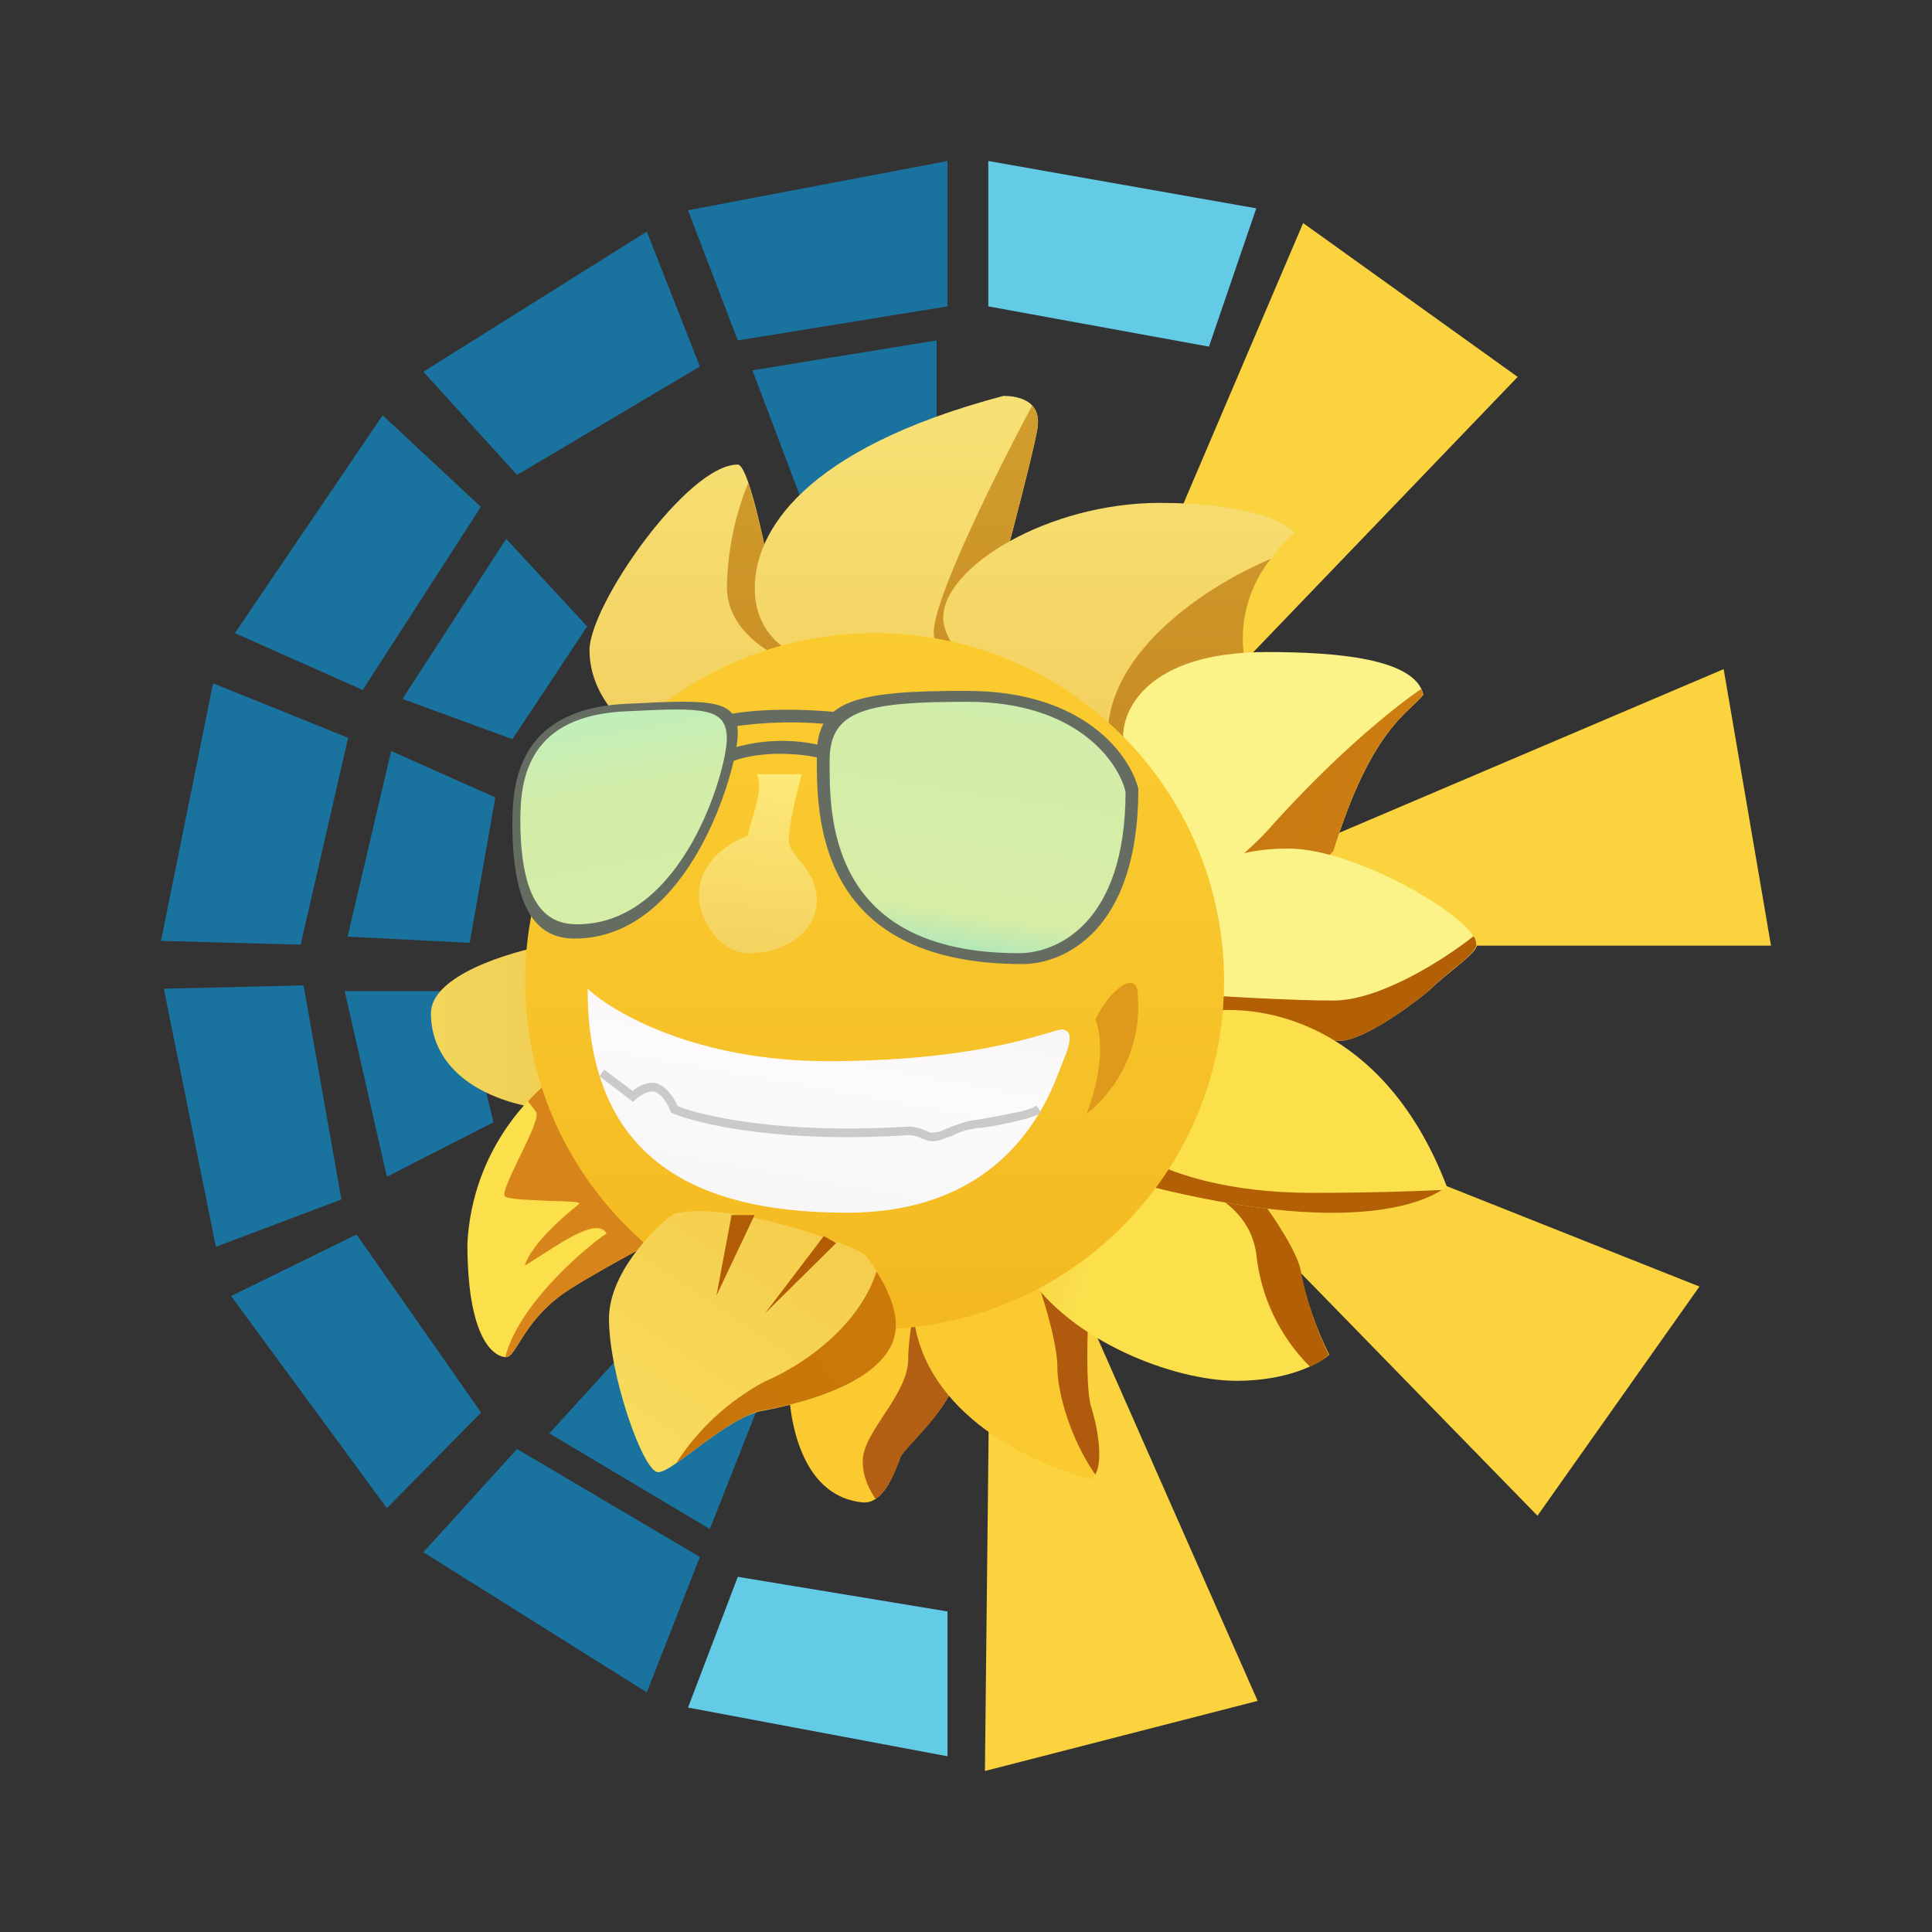 <svg width="24" height="24" viewBox="0 0 24 24" fill="none" xmlns="http://www.w3.org/2000/svg">
<rect x="0" y="0" width="24" height="24" fill="#333333" stroke="none"/>
<path d="M10.736 18.665C9.9 18.6 9.765 17.506 9.8 16.959L10.036 15.959L11.294 15.688C11.506 16.012 11.918 16.729 11.883 17.071C11.824 17.494 11.235 17.971 11.183 18.106C11.13 18.235 11 18.665 10.736 18.665Z" fill="url(#paint0_linear_364_10147)"/>
<path d="M10.876 18.618C10.794 18.5 10.717 18.341 10.717 18.153C10.717 17.971 10.853 17.771 10.988 17.565C11.135 17.341 11.282 17.112 11.282 16.882C11.282 16.623 11.359 16.212 11.423 15.9C11.641 16.259 11.912 16.794 11.876 17.071C11.841 17.365 11.553 17.682 11.359 17.894C11.271 17.988 11.2 18.065 11.182 18.106L11.171 18.153C11.117 18.276 11.029 18.517 10.876 18.623V18.618Z" fill="#B46014"/>
<path d="M13.235 15.717L15.623 21.129L12.235 22L12.294 16.606L13.235 15.717Z" fill="#FAD33F"/>
<path d="M11.347 16.329C11.47 17.582 12.876 18.212 13.553 18.37C13.712 18.265 13.659 17.812 13.553 17.471C13.47 17.194 13.518 16.188 13.553 15.717C12.765 15.4 11.218 15.07 11.347 16.329Z" fill="url(#paint1_linear_364_10147)"/>
<path d="M12.829 15.765C12.853 15.8 13.135 16.606 13.135 16.982C13.135 17.318 13.312 17.9 13.606 18.317C13.7 18.159 13.647 17.771 13.553 17.471C13.47 17.194 13.518 16.188 13.553 15.717C13.409 15.659 13.261 15.608 13.112 15.565L12.829 15.771V15.765Z" fill="#B05A0D"/>
<path d="M15.547 13.771L21.111 15.982L19.099 18.829L15.417 15.053L15.547 13.771Z" fill="#FAD33F"/>
<path d="M16.165 15.823C16.135 15.506 15.553 14.735 15.5 14.706C14.006 13.912 12.223 15 12.759 15.823C13.288 16.647 14.565 17.153 15.364 17.153C16.006 17.153 16.394 16.935 16.512 16.829C16.353 16.51 16.234 16.172 16.159 15.823H16.165Z" fill="url(#paint2_linear_364_10147)"/>
<path d="M14.412 14.635C14.765 14.665 15.512 14.894 15.606 15.576C15.66 16.106 15.895 16.6 16.271 16.976C16.388 16.924 16.465 16.87 16.506 16.829C16.351 16.509 16.236 16.172 16.165 15.823C16.135 15.506 15.553 14.735 15.5 14.706C15.191 14.543 14.849 14.45 14.5 14.435L14.412 14.635Z" fill="#B25F05"/>
<path d="M6.13 13.941L4.806 14.618L4.282 12.312H5.735L6.13 13.941ZM9.482 17.312L8.818 18.994L6.824 17.806L7.994 16.523L9.482 17.312Z" fill="#1A739F"/>
<path d="M15.9 10.659L21.412 8.312L22 11.747H16.806L15.9 10.659ZM13.847 8.259L16.188 2.771L18.853 4.682L15.259 8.424L13.847 8.259Z" fill="#FAD33F"/>
<path d="M5.353 12.588C5.353 12.118 6.329 11.823 6.824 11.735C7.253 12.465 7.894 13.894 6.977 13.806C5.835 13.706 5.353 13.176 5.353 12.588Z" fill="url(#paint3_linear_364_10147)"/>
<path d="M12.277 3.806V2L15.606 2.588L15.018 4.306L12.277 3.806Z" fill="#63CBE6"/>
<path d="M11.77 3.806V2L8.547 2.612L9.165 4.229L11.77 3.806Z" fill="#1A739F"/>
<path d="M11.77 20.018V21.817L8.547 21.212L9.165 19.588L11.77 20.018Z" fill="#63CBE6"/>
<path d="M8.694 4.553L8.035 2.877L5.259 4.618L6.423 5.9L8.694 4.553ZM8.694 19.341L8.035 21.023L5.259 19.282L6.423 18L8.694 19.341ZM5.971 6.294L4.753 5.159L2.918 7.865L4.506 8.571L5.971 6.3V6.294ZM4.241 14.9L2.682 15.488L2.035 12.282L3.771 12.241L4.241 14.9ZM5.976 17.547L4.806 18.735L2.871 16.1L4.429 15.335L5.976 17.547ZM4.324 9.165L2.647 8.488L2 11.688L3.735 11.735L4.324 9.165ZM11.635 6.035V4.229L9.347 4.6L9.959 6.218L11.635 6.035ZM7.294 7.782L6.288 6.694L5 8.682L6.365 9.182L7.294 7.782ZM6.153 9.906L4.859 9.329L4.318 11.635L5.835 11.712L6.153 9.906Z" fill="#1A739F"/>
<path d="M7.323 8.076C7.323 8.606 7.717 8.988 7.911 9.112H9.958L9.664 7.653C9.559 7.024 9.311 5.771 9.164 5.771C8.535 5.771 7.323 7.518 7.323 8.076Z" fill="url(#paint4_linear_364_10147)"/>
<path d="M9.294 6C9.128 6.41 9.038 6.846 9.03 7.288C9.03 7.759 9.43 8.059 9.783 8.212L9.665 7.653C9.578 7.097 9.456 6.547 9.3 6.006L9.294 6Z" fill="url(#paint5_linear_364_10147)"/>
<path d="M5.806 15.453C5.825 15.065 5.924 14.685 6.099 14.337C6.273 13.99 6.518 13.682 6.818 13.435L9.082 14.924C8.612 15.159 7.553 15.712 7.082 16.012C6.5 16.382 6.418 16.859 6.288 16.859C6.153 16.859 5.806 16.671 5.806 15.447V15.453Z" fill="url(#paint6_linear_364_10147)"/>
<path d="M6.276 16.859C6.447 16.188 7.3 15.476 7.535 15.323C7.429 15.135 7.053 15.382 6.741 15.582L6.518 15.723C6.612 15.429 7.065 15.059 7.176 14.971L7.194 14.953C7.224 14.929 7.041 14.924 6.829 14.918C6.588 14.906 6.306 14.9 6.271 14.859C6.235 14.829 6.341 14.612 6.447 14.388C6.571 14.135 6.7 13.87 6.659 13.812C6.627 13.767 6.594 13.724 6.559 13.682C6.653 13.576 6.747 13.494 6.818 13.435L9.082 14.924C8.612 15.159 7.553 15.712 7.082 16.012C6.724 16.241 6.553 16.512 6.447 16.682C6.382 16.788 6.335 16.859 6.288 16.859H6.276Z" fill="#D7841A"/>
<path d="M9.376 7.306C9.376 7.859 9.765 8.1 9.965 8.153L12.088 8.424C12.341 7.512 12.847 5.612 12.888 5.318C12.947 4.947 12.594 4.918 12.465 4.918C9.959 5.582 9.376 6.618 9.376 7.306Z" fill="url(#paint7_linear_364_10147)"/>
<path d="M12.824 5.035C12.353 5.912 11.571 7.5 11.6 7.876C11.618 8.171 11.871 8.335 12.094 8.412C12.341 7.5 12.847 5.612 12.888 5.318C12.906 5.182 12.877 5.094 12.818 5.035H12.824Z" fill="url(#paint8_linear_364_10147)"/>
<path d="M15.447 8.1C15.335 7.447 15.823 6.835 16.082 6.618C15.988 6.494 15.512 6.247 14.406 6.247C13.023 6.247 11.717 7.041 11.717 7.676C11.717 8.188 12.835 9.041 13.394 9.4C14.123 9.241 15.553 8.759 15.447 8.106V8.1Z" fill="url(#paint9_linear_364_10147)"/>
<path d="M15.788 6.941C15.526 7.267 15.403 7.684 15.447 8.1C15.535 8.647 14.559 9.076 13.812 9.294C13.764 9.193 13.75 9.08 13.771 8.971C13.9 7.971 15.088 7.235 15.788 6.941Z" fill="url(#paint10_linear_364_10147)"/>
<path d="M15.735 8.1C14.247 8.1 13.929 8.829 13.953 9.188C13.847 10.835 15.841 11.447 16.565 10.57C17.041 9.029 17.517 8.847 17.682 8.629C17.576 8.182 16.618 8.1 15.741 8.1H15.735Z" fill="url(#paint11_linear_364_10147)"/>
<path d="M17.653 8.559C17.294 8.806 16.559 9.4 15.735 10.329C15.582 10.494 15.347 10.7 15.112 10.888C15.647 11.059 16.235 10.965 16.565 10.57C16.947 9.329 17.329 8.971 17.553 8.765L17.682 8.635C17.676 8.609 17.666 8.583 17.653 8.559Z" fill="url(#paint12_linear_364_10147)"/>
<path d="M16 10.541C15.153 10.541 14.882 10.888 14.829 10.941C14.653 11.451 14.608 11.998 14.7 12.529C14.859 13.382 16.324 12.929 16.641 12.929C16.959 12.929 17.653 12.4 17.788 12.271C17.918 12.135 18.347 11.841 18.347 11.741C18.347 11.418 16.853 10.541 16.006 10.541H16Z" fill="url(#paint13_linear_364_10147)"/>
<path d="M18.306 11.629C17.912 11.941 17.129 12.429 16.565 12.429C16.018 12.429 15.165 12.377 14.671 12.341L14.7 12.535C14.829 13.218 15.8 13.059 16.341 12.971C16.471 12.947 16.577 12.929 16.641 12.929C16.965 12.929 17.653 12.4 17.788 12.271C17.829 12.223 17.906 12.165 17.988 12.094C18.153 11.965 18.341 11.806 18.341 11.741C18.34 11.701 18.328 11.662 18.306 11.629Z" fill="#B25F05"/>
<path d="M17.971 14.735C17.165 12.635 15.559 12.429 14.859 12.588C14.665 13.018 14.271 14.059 14.271 14.735C17.017 15.424 17.841 14.841 17.976 14.735H17.971Z" fill="url(#paint14_linear_364_10147)"/>
<path d="M17.912 14.782C17.547 14.8 17 14.818 16.288 14.818C15.265 14.818 14.588 14.582 14.294 14.424C14.282 14.535 14.271 14.641 14.271 14.735C16.741 15.353 17.653 14.947 17.912 14.782Z" fill="#B25F05"/>
<path d="M10.864 16.512C13.262 16.512 15.206 14.576 15.206 12.188C15.206 9.8 13.262 7.865 10.864 7.865C8.467 7.865 6.523 9.8 6.523 12.188C6.523 14.576 8.467 16.512 10.864 16.512Z" fill="url(#paint15_linear_364_10147)"/>
<path d="M13.5 13.835C13.735 13.218 13.67 12.8 13.606 12.665C13.794 12.277 14.135 12.029 14.135 12.371C14.157 12.648 14.11 12.927 13.999 13.182C13.889 13.437 13.717 13.662 13.5 13.835Z" fill="#DF9A1C"/>
<path d="M7.83 8.741C6.471 8.782 6.365 9.671 6.365 10.224C6.365 11.447 6.765 11.659 7.141 11.659C8.577 11.659 9.165 9.535 9.165 9.112C9.165 8.688 8.841 8.688 7.83 8.741Z" fill="#656D62"/>
<path d="M10.389 9.006C9.954 8.956 9.515 8.964 9.083 9.029L9.047 8.876C9.224 8.835 9.73 8.782 10.4 8.847L10.389 9.006ZM9.6 9.365C9.388 9.376 9.188 9.412 9.059 9.476L8.994 9.329C9.397 9.184 9.833 9.164 10.247 9.271L10.206 9.424C10.03 9.376 9.812 9.359 9.6 9.365Z" fill="#656D62"/>
<path d="M12.011 8.582C13.482 8.582 14.041 9.394 14.141 9.8C14.141 11.576 13.206 11.976 12.7 11.976C10.094 11.976 10.147 10.065 10.147 9.376C10.147 8.688 10.653 8.582 12.011 8.582Z" fill="#656D62"/>
<path d="M10.282 13.182C8.659 13.182 7.618 12.582 7.3 12.282C7.3 14.223 8.418 15.065 10.518 15.065C12.624 15.065 13.076 13.5 13.206 13.182C13.341 12.865 13.288 12.812 13.206 12.788C13.129 12.759 12.306 13.182 10.282 13.182Z" fill="url(#paint16_linear_364_10147)"/>
<path d="M7.447 13.37L7.506 13.288L7.859 13.553C7.891 13.525 7.927 13.502 7.965 13.482C8.023 13.459 8.106 13.435 8.176 13.465C8.247 13.494 8.3 13.553 8.341 13.606C8.376 13.653 8.4 13.7 8.418 13.741C8.741 13.87 9.735 14.094 11.294 13.994C11.361 13.997 11.427 14.013 11.488 14.041L11.547 14.065C11.562 14.069 11.578 14.071 11.594 14.07L11.665 14.059L11.765 14.018L11.841 13.988C11.901 13.966 11.962 13.946 12.023 13.929L12.123 13.912L12.165 13.906C12.34 13.876 12.514 13.843 12.688 13.806C12.776 13.782 12.841 13.759 12.876 13.735L12.935 13.823C12.882 13.859 12.8 13.882 12.712 13.906C12.538 13.952 12.361 13.988 12.182 14.012H12.141C12.092 14.021 12.043 14.031 11.994 14.041C11.93 14.063 11.867 14.088 11.806 14.118L11.688 14.159C11.658 14.169 11.626 14.175 11.594 14.177C11.566 14.177 11.538 14.173 11.512 14.165L11.447 14.141L11.435 14.135C11.391 14.115 11.343 14.103 11.294 14.1C9.7 14.206 8.676 13.965 8.353 13.829L8.335 13.818L8.329 13.8C8.311 13.754 8.287 13.711 8.259 13.671C8.23 13.625 8.189 13.588 8.141 13.565C8.106 13.553 8.059 13.559 8.012 13.582C7.969 13.601 7.929 13.627 7.894 13.659L7.865 13.688L7.447 13.37Z" fill="#CBCAC9"/>
<path d="M9.959 9.618H9.4C9.506 9.818 9.294 10.253 9.294 10.382C8.87 10.541 8.682 10.835 8.682 11.129C8.682 11.424 8.947 11.841 9.294 11.841C9.8 11.841 10.147 11.547 10.147 11.182C10.147 10.812 9.829 10.653 9.8 10.465C9.782 10.318 9.9 9.835 9.959 9.618Z" fill="url(#paint17_linear_364_10147)"/>
<path d="M7.565 16.382C7.565 15.829 8.094 15.282 8.365 15.082C9.029 14.894 10.623 15.476 10.735 15.582C10.841 15.688 11.129 16.112 11.129 16.465C11.129 17.153 9.935 17.441 9.482 17.523C9.029 17.6 8.365 18.288 8.176 18.288C7.988 18.288 7.565 17.071 7.565 16.382Z" fill="url(#paint18_linear_364_10147)"/>
<path d="M10.888 15.794C11.006 15.97 11.129 16.235 11.129 16.459C11.129 17.153 9.935 17.441 9.482 17.518C9.223 17.565 8.894 17.812 8.618 18.018L8.4 18.176C8.673 17.752 9.05 17.404 9.494 17.165C10.123 16.894 10.712 16.371 10.888 15.794Z" fill="url(#paint19_linear_364_10147)"/>
<path d="M7.806 8.835C6.553 8.876 6.464 9.682 6.464 10.188C6.464 11.294 6.829 11.482 7.17 11.482C8.488 11.482 9.029 9.559 9.029 9.176C9.029 8.788 8.735 8.788 7.806 8.835Z" fill="url(#paint20_linear_364_10147)"/>
<path d="M12.023 8.718C13.376 8.718 13.894 9.465 13.982 9.835C13.982 11.476 13.123 11.841 12.659 11.841C10.259 11.841 10.306 10.082 10.306 9.447C10.306 8.812 10.776 8.718 12.023 8.718Z" fill="url(#paint21_linear_364_10147)"/>
<path d="M9.371 15.1L8.9 16.094L9.088 15.094H9.371V15.1ZM10.235 15.353L9.506 16.312L10.388 15.441L10.229 15.353H10.235Z" fill="#B25C06"/>
<defs>
<linearGradient id="paint0_linear_364_10147" x1="11.958" y1="2" x2="15.502" y2="22.361" gradientUnits="userSpaceOnUse">
<stop offset="0.15" stop-color="#B45A0F"/>
<stop offset="0.33" stop-color="#FACA30"/>
</linearGradient>
<linearGradient id="paint1_linear_364_10147" x1="11.981" y1="2.013" x2="15.533" y2="22.365" gradientUnits="userSpaceOnUse">
<stop offset="0.15" stop-color="#B45A0F"/>
<stop offset="0.33" stop-color="#FACA30"/>
</linearGradient>
<linearGradient id="paint2_linear_364_10147" x1="1.985" y1="8.911" x2="25.651" y2="15.541" gradientUnits="userSpaceOnUse">
<stop offset="0.27" stop-color="#DB8611"/>
<stop offset="0.53" stop-color="#FBE04C"/>
</linearGradient>
<linearGradient id="paint3_linear_364_10147" x1="2" y1="12.038" x2="23.767" y2="12.038" gradientUnits="userSpaceOnUse">
<stop stop-color="#F8E467"/>
<stop offset="1" stop-color="#D78519"/>
</linearGradient>
<linearGradient id="paint4_linear_364_10147" x1="12" y1="1.965" x2="12" y2="22" gradientUnits="userSpaceOnUse">
<stop stop-color="#FAED84"/>
<stop offset="1" stop-color="#E79D20"/>
</linearGradient>
<linearGradient id="paint5_linear_364_10147" x1="12" y1="2" x2="12" y2="22" gradientUnits="userSpaceOnUse">
<stop stop-color="#D8A935"/>
<stop offset="1" stop-color="#AE5C04"/>
</linearGradient>
<linearGradient id="paint6_linear_364_10147" x1="16.147" y1="3.237" x2="10.655" y2="23.911" gradientUnits="userSpaceOnUse">
<stop offset="0.27" stop-color="#DB8611"/>
<stop offset="0.53" stop-color="#FBE04C"/>
</linearGradient>
<linearGradient id="paint7_linear_364_10147" x1="11.998" y1="2" x2="11.998" y2="22" gradientUnits="userSpaceOnUse">
<stop stop-color="#FAED84"/>
<stop offset="1" stop-color="#E79D20"/>
</linearGradient>
<linearGradient id="paint8_linear_364_10147" x1="12.012" y1="2" x2="12.012" y2="22" gradientUnits="userSpaceOnUse">
<stop stop-color="#D8A935"/>
<stop offset="1" stop-color="#AE5C04"/>
</linearGradient>
<linearGradient id="paint9_linear_364_10147" x1="12" y1="2" x2="12" y2="22" gradientUnits="userSpaceOnUse">
<stop stop-color="#FAED84"/>
<stop offset="1" stop-color="#E79D20"/>
</linearGradient>
<linearGradient id="paint10_linear_364_10147" x1="12.016" y1="2" x2="12.016" y2="22" gradientUnits="userSpaceOnUse">
<stop stop-color="#D8A935"/>
<stop offset="1" stop-color="#AE5C04"/>
</linearGradient>
<linearGradient id="paint11_linear_364_10147" x1="22" y1="5.033" x2="2.983" y2="9.314" gradientUnits="userSpaceOnUse">
<stop offset="0.47" stop-color="#FBF387"/>
<stop offset="0.88" stop-color="#E59718"/>
</linearGradient>
<linearGradient id="paint12_linear_364_10147" x1="6.943" y1="15.176" x2="15.542" y2="17.604" gradientUnits="userSpaceOnUse">
<stop stop-color="#B76708"/>
<stop offset="1" stop-color="#CD7F13"/>
</linearGradient>
<linearGradient id="paint13_linear_364_10147" x1="22" y1="5.002" x2="2.952" y2="9.298" gradientUnits="userSpaceOnUse">
<stop offset="0.47" stop-color="#FBF387"/>
<stop offset="0.88" stop-color="#E59718"/>
</linearGradient>
<linearGradient id="paint14_linear_364_10147" x1="2" y1="8.916" x2="25.642" y2="15.515" gradientUnits="userSpaceOnUse">
<stop offset="0.27" stop-color="#DB8611"/>
<stop offset="0.53" stop-color="#FBE04C"/>
</linearGradient>
<linearGradient id="paint15_linear_364_10147" x1="12" y1="2" x2="12" y2="22" gradientUnits="userSpaceOnUse">
<stop stop-color="#FFD133"/>
<stop offset="0.46" stop-color="#F8C72D"/>
<stop offset="1" stop-color="#EFA914"/>
</linearGradient>
<linearGradient id="paint16_linear_364_10147" x1="12.589" y1="6.863" x2="9.926" y2="21.626" gradientUnits="userSpaceOnUse">
<stop stop-color="#DEDCD0"/>
<stop offset="0.45" stop-color="#FCFAFB"/>
<stop offset="1" stop-color="#E7E9E6"/>
</linearGradient>
<linearGradient id="paint17_linear_364_10147" x1="16.538" y1="2" x2="14.566" y2="24.025" gradientUnits="userSpaceOnUse">
<stop offset="0.17" stop-color="#F9CC38"/>
<stop offset="0.35" stop-color="#FFEE7E"/>
<stop offset="0.8" stop-color="#D8880B"/>
</linearGradient>
<linearGradient id="paint18_linear_364_10147" x1="15.3" y1="3.027" x2="3.328" y2="21.032" gradientUnits="userSpaceOnUse">
<stop stop-color="#E89D0E"/>
<stop offset="1" stop-color="#FEEE76"/>
</linearGradient>
<linearGradient id="paint19_linear_364_10147" x1="20.577" y1="2" x2="-2.692" y2="20.372" gradientUnits="userSpaceOnUse">
<stop stop-color="#B35D0A"/>
<stop offset="0.42" stop-color="#D27F08"/>
<stop offset="1" stop-color="#B5650B"/>
</linearGradient>
<linearGradient id="paint20_linear_364_10147" x1="12" y1="2.026" x2="15.441" y2="22.091" gradientUnits="userSpaceOnUse">
<stop offset="0.16" stop-color="#8DF1ED"/>
<stop offset="0.34" stop-color="#D2EDA9"/>
<stop offset="0.46" stop-color="#D6EDA5"/>
<stop offset="0.54" stop-color="#54D8ED"/>
<stop offset="0.9" stop-color="#1180AE"/>
</linearGradient>
<linearGradient id="paint21_linear_364_10147" x1="11.984" y1="2" x2="8.944" y2="21.873" gradientUnits="userSpaceOnUse">
<stop offset="0.16" stop-color="#8DF1ED"/>
<stop offset="0.34" stop-color="#D2EDA9"/>
<stop offset="0.46" stop-color="#D6EDA5"/>
<stop offset="0.54" stop-color="#54D8ED"/>
<stop offset="0.9" stop-color="#1180AE"/>
</linearGradient>
</defs>
</svg>
